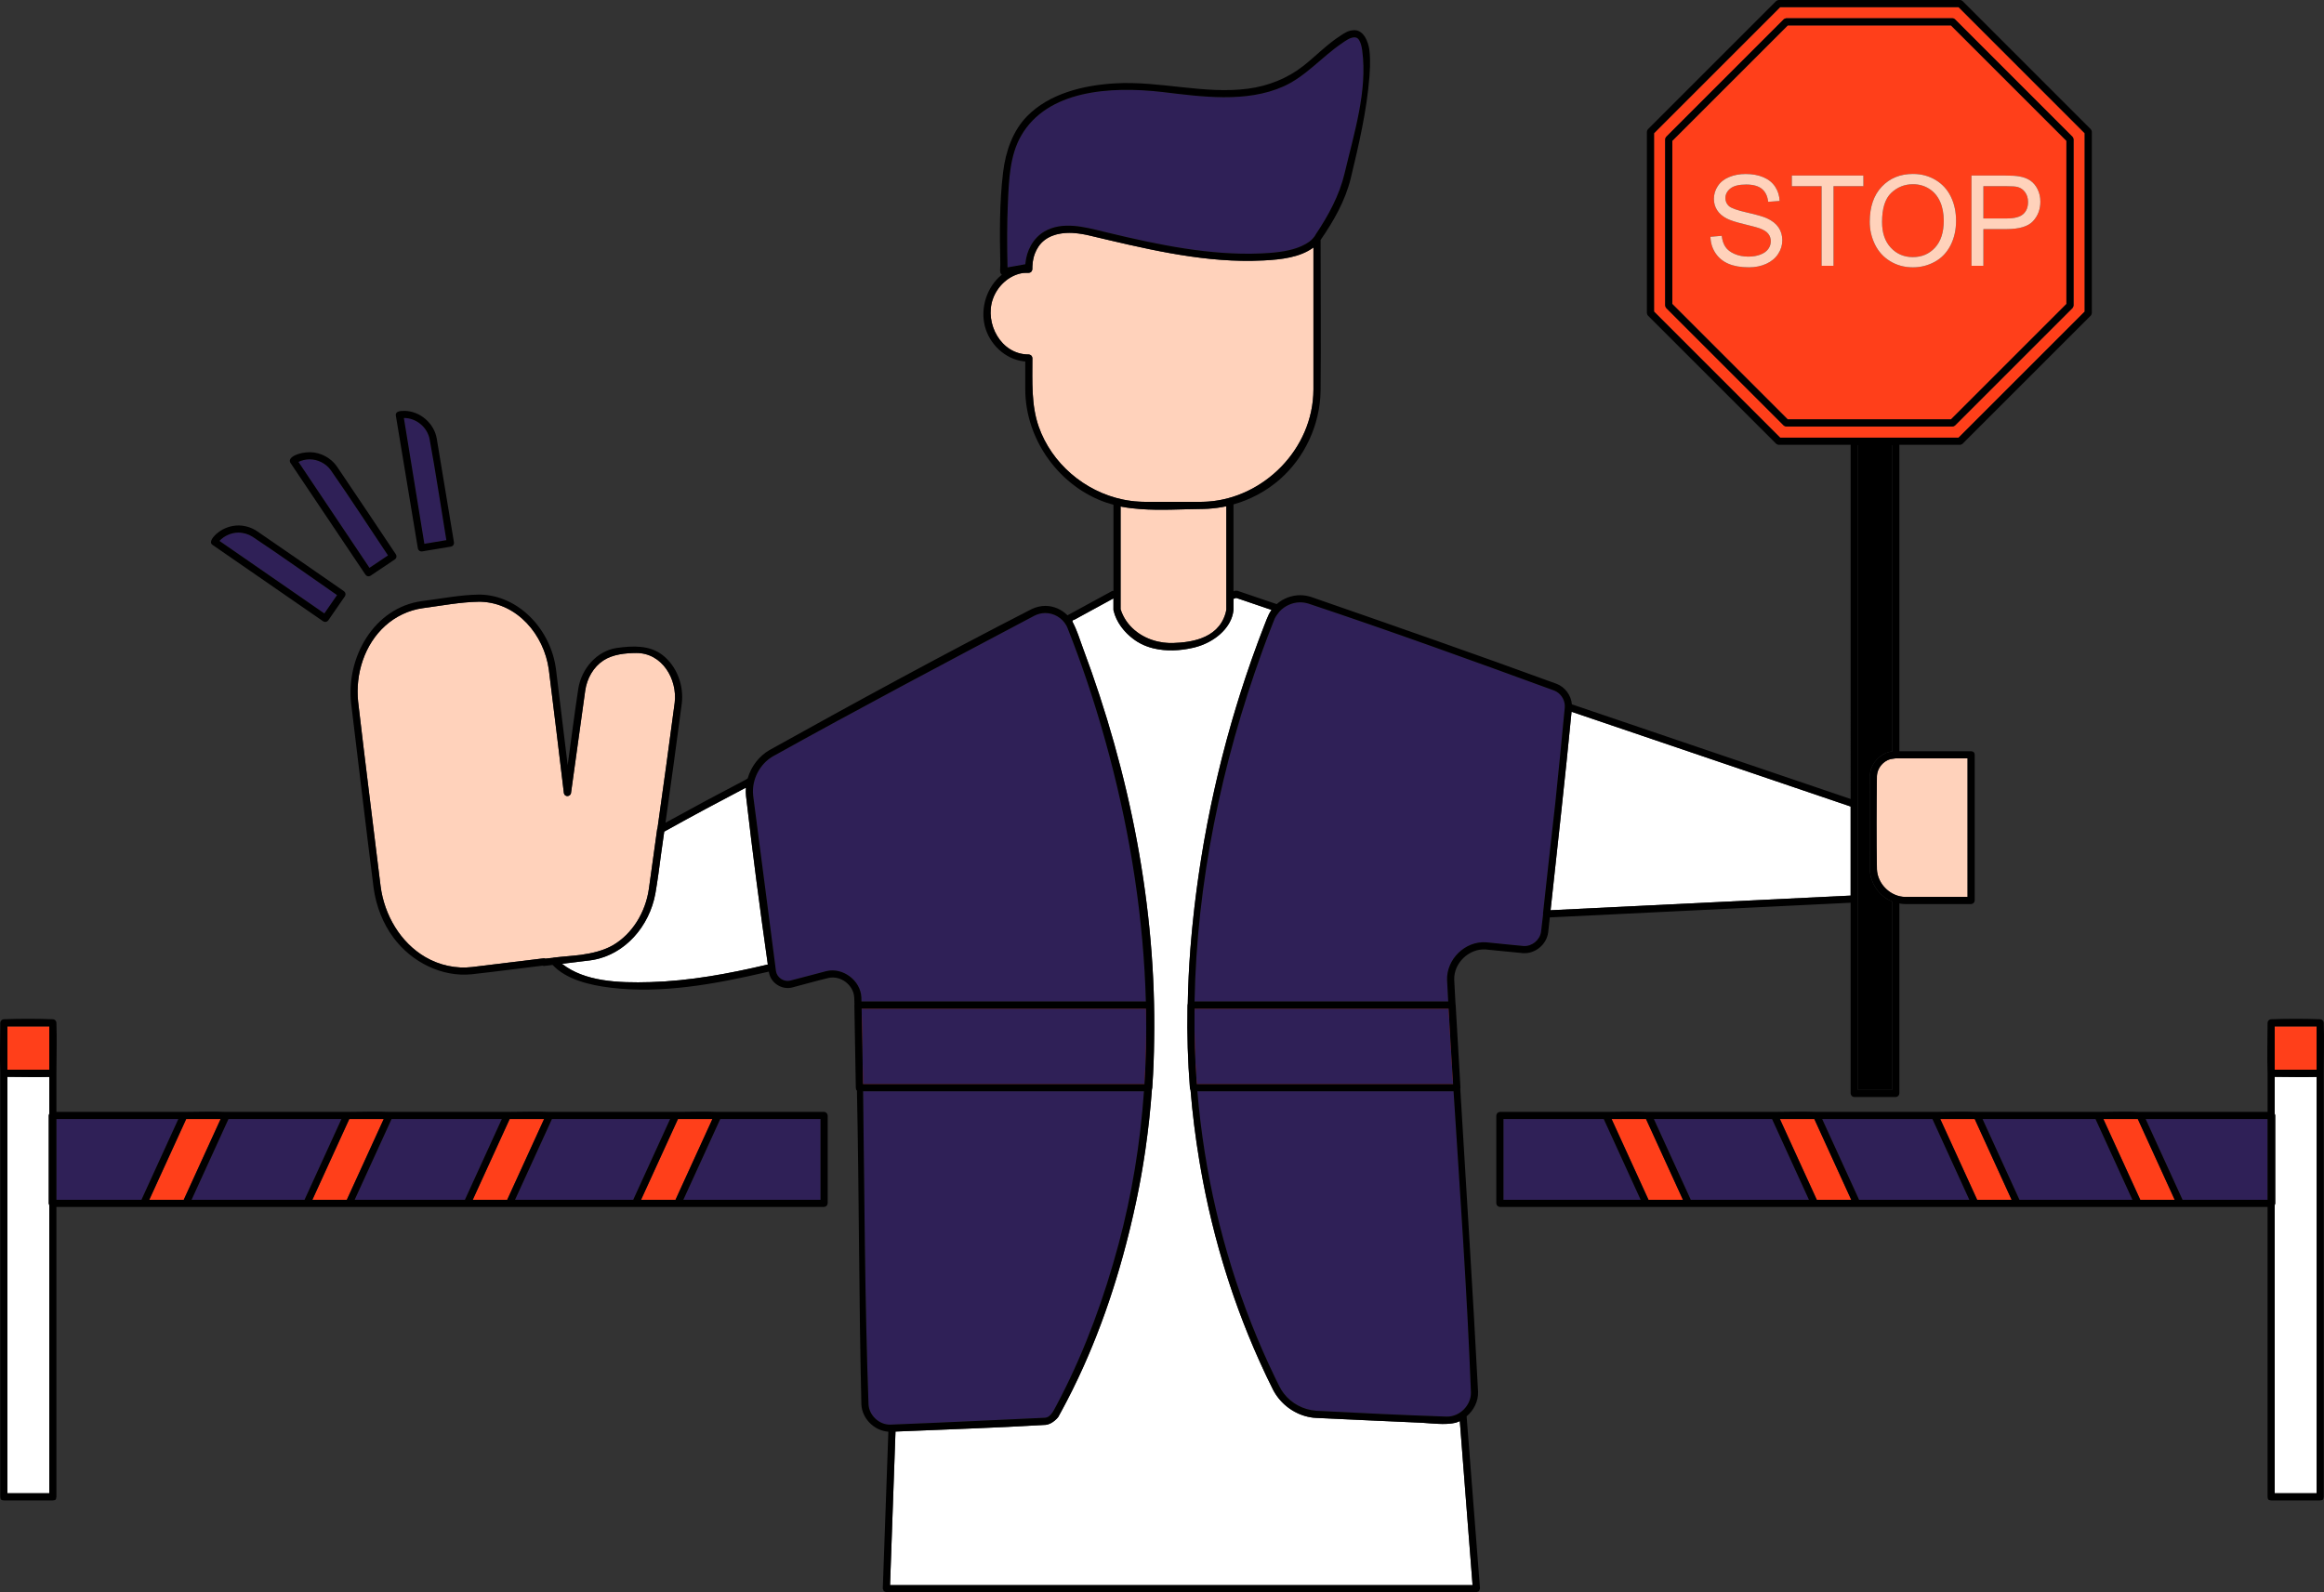 <svg xmlns="http://www.w3.org/2000/svg" xmlns:xlink="http://www.w3.org/1999/xlink" version="1.1" id="Layer_1" x="0px" y="0px" enable-background="new 0 0 595.276 595.276" xml:space="preserve" viewBox="52.64 130.64 488.5 334.78">
<rect x="52.64" y="130.64" width="488.5" height="334.78" fill="#333333" stroke="none"/>
<path id="color_x5F_6" fill-rule="evenodd" clip-rule="evenodd" fill="#ff3f1a" d="M406.391,382.903h-7.238l-7.758-16.982h7.237  L406.391,382.903L406.391,382.903z M91.256,382.903h-7.238l7.759-16.982h7.238L91.256,382.903L91.256,382.903z M509.759,382.903  h-7.237l-7.759-16.982h7.238L509.759,382.903L509.759,382.903z M475.478,382.903h-7.238l-7.758-16.982h7.238L475.478,382.903  L475.478,382.903z M159.248,382.903h-7.238l7.759-16.982h7.237L159.248,382.903L159.248,382.903z M194.625,382.903h-7.238  l7.758-16.982h7.238L194.625,382.903L194.625,382.903z M125.537,382.903H118.3l7.758-16.982h7.238L125.537,382.903L125.537,382.903z   M441.767,382.903h-7.237l-7.759-16.982h7.238L441.767,382.903L441.767,382.903z M293.203,358.579H234.04  c-0.074-5.291-0.165-10.581-0.286-15.871h59.784C293.643,348.007,293.536,353.3,293.203,358.579L293.203,358.579z M358.08,358.579  h-53.875l-0.023-0.293c-0.361-4.921-0.512-9.853-0.448-14.778c0.004-0.267,0.008-0.533,0.013-0.8h53.388  c0.29,5.239,0.607,10.477,0.936,15.713L358.08,358.579L358.08,358.579z M62.997,355.544h-8.802v-9.104h8.802V355.544L62.997,355.544  z M539.583,355.544h-8.803v-9.104h8.803V355.544L539.583,355.544z M464.325,132.138l26.515,26.515v37.498l-26.515,26.514h-37.497  l-26.515-26.514v-37.498l26.515-26.515H464.325L464.325,132.138z M463.19,134.497c0.089,0.027,0.171,0.031,0.384,0.205  l24.702,24.702c0.125,0.153,0.2,0.33,0.22,0.531v34.934c-0.02,0.196-0.092,0.374-0.22,0.53l-24.702,24.702  c-0.152,0.125-0.33,0.2-0.531,0.22h-34.934c-0.195-0.019-0.374-0.092-0.53-0.22l-24.702-24.702c-0.125-0.152-0.2-0.329-0.22-0.53  v-34.934c0.02-0.196,0.092-0.375,0.22-0.531l24.702-24.702c0.152-0.125,0.33-0.2,0.53-0.219h34.934  C463.092,134.487,463.141,134.492,463.19,134.497L463.19,134.497z M428.42,135.983l-24.263,24.262v34.313l24.263,24.263h34.313  l24.263-24.263v-34.313l-24.263-24.262C451.295,135.983,439.858,135.983,428.42,135.983L428.42,135.983z M412.172,180.426  l2.369-0.207c0.112,0.949,0.373,1.728,0.783,2.336s1.046,1.1,1.909,1.475c0.863,0.376,1.833,0.563,2.912,0.563  c0.958,0,1.803-0.142,2.537-0.427c0.733-0.284,1.279-0.675,1.637-1.171s0.537-1.038,0.537-1.624c0-0.596-0.172-1.116-0.518-1.56  c-0.345-0.444-0.914-0.817-1.708-1.119c-0.509-0.199-1.635-0.507-3.378-0.926c-1.743-0.418-2.964-0.813-3.663-1.184  c-0.906-0.475-1.581-1.064-2.026-1.767c-0.444-0.703-0.666-1.49-0.666-2.362c0-0.958,0.272-1.853,0.815-2.685  c0.544-0.833,1.338-1.465,2.382-1.897c1.044-0.431,2.204-0.647,3.481-0.647c1.407,0,2.647,0.227,3.721,0.68  c1.075,0.453,1.901,1.119,2.479,1.999c0.578,0.881,0.889,1.877,0.932,2.99l-2.407,0.181c-0.13-1.199-0.568-2.105-1.314-2.718  c-0.747-0.612-1.849-0.919-3.307-0.919c-1.519,0-2.625,0.279-3.32,0.835c-0.694,0.557-1.042,1.228-1.042,2.013  c0,0.682,0.246,1.242,0.738,1.682c0.483,0.441,1.745,0.891,3.786,1.353c2.04,0.462,3.44,0.865,4.2,1.21  c1.104,0.509,1.92,1.154,2.446,1.935s0.789,1.68,0.789,2.699c0,1.009-0.289,1.96-0.867,2.854c-0.578,0.893-1.408,1.587-2.491,2.083  c-1.083,0.496-2.302,0.745-3.657,0.745c-1.717,0-3.155-0.251-4.316-0.751c-1.161-0.501-2.071-1.253-2.731-2.259  C412.554,182.831,412.207,181.694,412.172,180.426L412.172,180.426z M445.655,177.281c0-3.15,0.846-5.615,2.537-7.397  c1.691-1.782,3.874-2.673,6.549-2.673c1.752,0,3.331,0.419,4.737,1.256c1.406,0.837,2.479,2.004,3.216,3.501  c0.738,1.497,1.107,3.195,1.107,5.093c0,1.924-0.388,3.645-1.165,5.164c-0.776,1.519-1.877,2.668-3.3,3.449  c-1.424,0.781-2.96,1.172-4.608,1.172c-1.786,0-3.382-0.432-4.789-1.295c-1.406-0.863-2.472-2.04-3.197-3.533  C446.018,180.525,445.655,178.946,445.655,177.281L445.655,177.281z M474.414,178.808c2.684,0,4.539-0.559,5.565-1.676  c1.027-1.117,1.541-2.483,1.541-4.096c0-0.941-0.192-1.804-0.576-2.589s-0.891-1.396-1.521-1.831  c-0.63-0.436-1.411-0.732-2.343-0.887c-0.664-0.121-1.626-0.181-2.886-0.181h-7.157v18.974h2.511v-7.714L474.414,178.808  L474.414,178.808z M444.322,169.787v-2.239h-15.039v2.239h6.251v16.735h2.511v-16.735H444.322L444.322,169.787z M448.244,177.32  c0,2.286,0.614,4.087,1.844,5.403c1.23,1.316,2.772,1.974,4.627,1.974c1.89,0,3.445-0.664,4.666-1.993  c1.221-1.329,1.831-3.214,1.831-5.656c0-1.545-0.261-2.893-0.783-4.045s-1.285-2.045-2.291-2.679  c-1.005-0.634-2.133-0.951-3.384-0.951c-1.778,0-3.307,0.61-4.588,1.831C448.884,172.425,448.244,174.464,448.244,177.32  L448.244,177.32z M474.453,176.569h-4.905v-6.782h4.853c1.139,0,1.92,0.056,2.343,0.168c0.655,0.181,1.184,0.555,1.585,1.12  s0.602,1.244,0.602,2.038c0,1.096-0.341,1.946-1.022,2.55C477.228,176.266,476.078,176.568,474.453,176.569L474.453,176.569z"/>
<path id="color_x5F_5" fill-rule="evenodd" clip-rule="evenodd" fill="#FFD2BB" d="M190.842,304.809  c1.242-8.809,2.457-17.623,3.62-26.443c0.581-4.908-2.61-10.464-8.097-10.433c-2.299,0.013-4.93,0.287-6.883,1.565  c-2.129,1.394-3.466,3.799-3.832,6.349l-2.993,21.583c-0.175,0.734-1.303,0.825-1.487-0.012c-1.057-8.678-2.068-17.361-3.172-26.033  c-1.009-7.274-6.597-13.933-14.226-14.224c-0.176-0.004-0.351-0.006-0.527-0.005c-3.885,0.066-7.84,0.835-11.761,1.355  c-2.91,0.407-5.666,1.718-7.86,3.691c-4.363,3.926-6.322,10.106-5.707,15.977c1.5,12.927,3.145,25.837,4.718,38.755  c0.78,6.116,4.197,11.894,9.422,14.94c2.944,1.717,6.432,2.488,9.818,2.088l15.019-1.829c0.084-0.002,0.142-0.041,0.386,0.059  c0.541-0.066,1.087-0.124,1.634-0.179l0.089-0.031c1.932-0.235,3.916-0.344,5.846-0.593c2.382-0.345,4.643-0.893,6.594-1.992  c4.127-2.395,6.882-6.96,7.583-11.821l0.002-0.015l1.75-12.621C190.79,304.898,190.812,304.854,190.842,304.809L190.842,304.809z   M466.221,319.219h-13.072c-3.099-0.019-5.833-2.691-5.98-5.743l-0.001-0.024l-0.001-0.019l-0.001-0.048  c-0.121-6.509-0.081-13.021-0.002-19.53l0.001-0.045l0.001-0.027l0.001-0.022c0.084-1.637,1.282-3.055,2.808-3.515  c0.37-0.074,0.753-0.091,1.079-0.156h15.167V319.219L466.221,319.219z M310.414,256.02v-18.936  c-0.006,0.001-0.012,0.002-0.018,0.004c-1.213,0.256-2.442,0.426-3.677,0.507c-0.434,0.03-0.868,0.048-1.304,0.055l-0.104,0.001  h-0.008h-0.006c-4.351,0.045-8.763,0.343-12.988,0.022c-1.28-0.092-2.538-0.24-3.763-0.469l-0.36-0.072v21.588  c0.006,0.021,0.013,0.042,0.02,0.063c1.077,3.419,4.107,5.901,7.814,6.745c0.77,0.175,1.569,0.279,2.386,0.307  c0.276,0.009,0.554,0.01,0.834,0.001c1.037-0.031,2.103-0.116,3.146-0.287l0.012-0.002c0.957-0.158,1.896-0.389,2.778-0.721  c2.306-0.868,4.218-2.424,5.043-5.149c0.01-0.035,0.021-0.07,0.031-0.106c0.09-0.309,0.162-0.766,0.164-0.78v-0.001V256.02  L310.414,256.02z M277.945,179.607c-2.624-0.104-5.488,0.568-7.039,2.908c-0.29,0.437-0.531,0.906-0.722,1.395  c-0.332,0.866-0.508,1.8-0.539,2.73v0.011v0.008c-0.001,0.045-0.002,0.091-0.002,0.136c0,0,0,0.015-0.002,0.041l-0.009,0.495  c-0.278,1.033-1.04,0.522-2.237,0.752c-2.793,0.535-5.151,2.767-6.086,5.502c-1.719,5.032,1.708,11.619,7.58,11.582  c0,0,0.693,0.045,0.755,0.75c0,4.946-0.258,9.904,1.335,14.439c2.689,7.655,9.55,13.579,17.59,15.293  c0.342,0.059,0.709,0.134,1.082,0.203c0.979,0.161,1.972,0.259,2.976,0.29c0.144,0.004,0.288,0.007,0.432,0.008l0.05,0.001  c4.053,0.015,8.105,0.016,12.157,0l0.052-0.001c0.223-0.003,0.446-0.009,0.669-0.018c11.93-0.51,22.697-10.863,22.736-23.601  v-29.847c-2.818,2.06-6.666,2.517-10.406,2.713c-0.819,0.047-1.639,0.074-2.459,0.084c-11.519,0.173-23.041-2.677-34.335-5.35  c-0.183-0.042-0.365-0.082-0.548-0.121l-0.075-0.016c-0.072-0.015-0.144-0.029-0.217-0.043l-0.037-0.007l-0.016-0.003  C279.743,179.77,278.846,179.649,277.945,179.607L277.945,179.607z M412.172,180.426l2.369-0.207  c0.112,0.949,0.373,1.728,0.783,2.336s1.046,1.1,1.909,1.475c0.863,0.376,1.833,0.563,2.912,0.563c0.958,0,1.803-0.142,2.537-0.427  c0.733-0.284,1.279-0.675,1.637-1.171s0.537-1.038,0.537-1.624c0-0.596-0.172-1.116-0.518-1.56  c-0.345-0.444-0.914-0.817-1.708-1.119c-0.509-0.199-1.635-0.507-3.378-0.926c-1.743-0.418-2.964-0.813-3.663-1.184  c-0.906-0.475-1.581-1.064-2.026-1.767c-0.444-0.703-0.666-1.49-0.666-2.362c0-0.958,0.272-1.853,0.815-2.685  c0.544-0.833,1.338-1.465,2.382-1.897c1.044-0.431,2.204-0.647,3.481-0.647c1.407,0,2.647,0.227,3.721,0.68  c1.075,0.453,1.901,1.119,2.479,1.999c0.578,0.881,0.889,1.877,0.932,2.99l-2.407,0.181c-0.13-1.199-0.568-2.105-1.314-2.718  c-0.747-0.612-1.849-0.919-3.307-0.919c-1.519,0-2.625,0.279-3.32,0.835c-0.694,0.557-1.042,1.228-1.042,2.013  c0,0.682,0.246,1.242,0.738,1.682c0.483,0.441,1.745,0.891,3.786,1.353c2.04,0.462,3.44,0.865,4.2,1.21  c1.104,0.509,1.92,1.154,2.446,1.935s0.789,1.68,0.789,2.699c0,1.009-0.289,1.96-0.867,2.854c-0.578,0.893-1.408,1.587-2.491,2.083  c-1.083,0.496-2.302,0.745-3.657,0.745c-1.717,0-3.155-0.251-4.316-0.751c-1.161-0.501-2.071-1.253-2.731-2.259  C412.554,182.831,412.207,181.694,412.172,180.426L412.172,180.426z M445.655,177.281c0-3.15,0.846-5.615,2.537-7.397  c1.691-1.782,3.874-2.673,6.549-2.673c1.752,0,3.331,0.419,4.737,1.256c1.406,0.837,2.479,2.004,3.216,3.501  c0.738,1.497,1.107,3.195,1.107,5.093c0,1.924-0.388,3.645-1.165,5.164c-0.776,1.519-1.877,2.668-3.3,3.449  c-1.424,0.781-2.96,1.172-4.608,1.172c-1.786,0-3.382-0.432-4.789-1.295c-1.406-0.863-2.472-2.04-3.197-3.533  C446.018,180.525,445.655,178.946,445.655,177.281L445.655,177.281z M469.548,186.522h-2.511v-18.974h7.157  c1.26,0,2.222,0.06,2.886,0.181c0.932,0.155,1.713,0.451,2.343,0.887c0.63,0.435,1.137,1.046,1.521,1.831  c0.384,0.785,0.576,1.648,0.576,2.589c0,1.613-0.514,2.979-1.541,4.096c-1.025,1.116-2.876,1.674-5.565,1.676h-4.866V186.522  L469.548,186.522z M444.322,169.787h-6.277v16.735h-2.511v-16.735h-6.251v-2.239h15.039V169.787L444.322,169.787z M448.244,177.32  c0,2.286,0.614,4.087,1.844,5.403c1.23,1.316,2.772,1.974,4.627,1.974c1.89,0,3.445-0.664,4.666-1.993  c1.221-1.329,1.831-3.214,1.831-5.656c0-1.545-0.261-2.893-0.783-4.045s-1.285-2.045-2.291-2.679  c-1.005-0.634-2.133-0.951-3.384-0.951c-1.778,0-3.307,0.61-4.588,1.831C448.884,172.425,448.244,174.464,448.244,177.32  L448.244,177.32z M474.401,169.787h-4.853v6.782h4.905c1.622,0,2.774-0.302,3.456-0.906c0.681-0.604,1.022-1.454,1.022-2.55  c0-0.794-0.201-1.473-0.602-2.038c-0.401-0.565-0.93-0.939-1.585-1.12C476.322,169.843,475.545,169.787,474.401,169.787  L474.401,169.787z"/>
<path id="color_x5F_4" fill-rule="evenodd" clip-rule="evenodd" fill="#2f2057" d="M293.103,360.079  c-0.776,10.876-2.518,21.654-5.354,32.197c-3.168,11.777-7.41,23.293-13.131,34.01l-0.024,0.045  c-0.139,0.259-0.279,0.517-0.419,0.774c-0.417,0.729-0.89,1.373-1.585,1.568c-0.111,0.03-0.226,0.049-0.346,0.056l-0.01,0.001  c-7.428,0.332-14.854,0.695-22.28,1.023c-3.28,0.129-6.561,0.259-9.84,0.405l-0.008,0.002l-0.301,0.011  c-2.363,0.06-4.491-1.95-4.605-4.274c-0.801-21.928-0.842-43.875-1.139-65.818L293.103,360.079L293.103,360.079z M358.175,360.079  c1.336,21.094,2.851,42.178,3.653,63.296c0.067,2.701-2.311,5.11-4.988,5.112l-0.075-0.001l-0.019-0.001  c-9.14-0.31-18.294-0.746-27.409-1.226h-0.005l-0.031-0.003c-2.68-0.194-5.198-1.533-6.812-3.639c-0.015-0.02-0.03-0.04-0.045-0.06  c-0.627-0.832-1.069-1.786-1.528-2.727c-0.083-0.169-0.165-0.339-0.248-0.509c-7.235-14.947-12.186-30.976-14.793-47.388  c-0.677-4.262-1.196-8.551-1.556-12.854L358.175,360.079L358.175,360.079z M397.504,382.903h-28.842v-16.982h21.083L397.504,382.903  L397.504,382.903z M529.28,382.903h-17.872l-7.758-16.982h25.63V382.903L529.28,382.903z M500.872,382.903h-23.745l-7.758-16.982  h23.745L500.872,382.903L500.872,382.903z M466.591,382.903h-23.175l-7.758-16.982h23.175L466.591,382.903L466.591,382.903z   M432.88,382.903h-24.84l-7.759-16.982h24.841L432.88,382.903L432.88,382.903z M82.369,382.903H64.497v-16.982h25.631  L82.369,382.903L82.369,382.903z M116.65,382.903H92.905l7.759-16.982h23.745L116.65,382.903L116.65,382.903z M150.361,382.903  h-23.175l7.759-16.982h23.175L150.361,382.903L150.361,382.903z M185.738,382.903h-24.841l7.759-16.982h24.84L185.738,382.903  L185.738,382.903z M225.116,382.903h-28.842l7.758-16.982h21.084V382.903L225.116,382.903z M293.203,358.579H234.04  c-0.074-5.29-0.165-10.581-0.286-15.871h59.784C293.643,348.007,293.536,353.3,293.203,358.579L293.203,358.579z M358.08,358.579  h-53.875l-0.023-0.293c-0.361-4.921-0.512-9.853-0.448-14.778l0.013-0.8h53.388c0.29,5.239,0.607,10.477,0.936,15.713  L358.08,358.579L358.08,358.579z M357.053,341.208H303.73c0.48-25.943,6.079-51.994,15.254-76.419  c0.506-1.348,1.117-2.895,1.416-3.647c0.111-0.279,0.181-0.451,0.186-0.464c0.259-0.546,0.655-1.004,1.008-1.475  c1.085-1.159,2.627-1.885,4.228-1.922c0.655-0.008,1.305,0.091,1.93,0.292c17.297,5.775,34.448,11.985,51.574,18.252  c1.287,0.503,2.175,1.777,2.239,3.142c-0.048,0.182-0.007,0.357-0.004,0.372l-0.001,0.021l-0.001,0.015  c-0.638,6.701-1.3,13.401-1.993,20.096c-0.857,7.754-1.771,15.502-2.591,23.259l0.032,0.094c-0.145,1.245-0.291,2.49-0.438,3.735  c-0.253,1.752-1.917,3.095-3.671,2.987c-2.604-0.225-5.2-0.533-7.803-0.774c-4.535-0.356-8.441,3.621-8.28,7.945L357.053,341.208  L357.053,341.208z M276.786,262.141c-0.887-1.595-2.631-2.631-4.487-2.613c-0.778,0.018-1.546,0.213-2.238,0.568  c-18.362,9.724-36.738,19.426-54.895,29.528c-2.824,1.608-4.532,4.909-4.227,8.143c0.008,0.082,0.017,0.164,0.027,0.245  l4.662,35.883c-0.001,0.017-0.003,0.035-0.005,0.052c0.044,0.305,0.088,0.61,0.131,0.915c0.225,1.314,1.607,2.258,2.924,1.969  c2.572-0.638,5.121-1.363,7.688-2.017c3.418-0.819,7.191,1.954,7.332,5.554c0.007,0.28,0.014,0.56,0.02,0.84h59.785  c-0.484-17.807-3.337-35.659-8.014-52.956c-0.222-0.821-0.448-1.64-0.678-2.458c-0.137-0.488-0.276-0.976-0.416-1.463l-0.007-0.024  l-0.063-0.218c-0.12-0.416-0.241-0.832-0.363-1.248c-1.8-6.117-3.83-12.168-6.124-18.118l-0.005-0.011l-0.111-0.289l-0.016-0.042  l-0.107-0.275l-0.019-0.047l-0.103-0.266l-0.007-0.017l-0.006-0.015l-0.101-0.259l-0.024-0.059l-0.102-0.259l-0.025-0.064  l-0.104-0.264l-0.018-0.045l-0.113-0.283C276.92,262.399,276.854,262.268,276.786,262.141L276.786,262.141z M102.699,242.618  c-1.48,0.029-2.921,0.667-3.931,1.751l22.052,15.252l2.667-3.859c-5.914-4.087-11.753-8.284-17.744-12.258  C104.838,242.92,103.773,242.61,102.699,242.618L102.699,242.618z M117.691,227.215c-0.8,0.012-1.593,0.198-2.315,0.543  l14.928,22.272l3.895-2.613c-4.005-5.97-7.899-12.016-12.017-17.908C121.151,228.072,119.438,227.21,117.691,227.215  L117.691,227.215z M137.532,218.522l4.305,26.455l4.628-0.768c-1.176-7.092-2.22-14.207-3.529-21.275  C142.439,220.433,140.108,218.506,137.532,218.522L137.532,218.522z M328.949,180.362c0.178-0.254,0.2-0.352,0.316-0.524  c2.63-3.93,4.918-8.167,5.997-12.721c2.024-8.545,4.84-17.385,3.721-25.819c-0.027-0.21-0.061-0.419-0.101-0.626  c-0.031-0.157-0.066-0.313-0.106-0.468c-0.03-0.112-0.062-0.224-0.098-0.335c-0.033-0.1-0.069-0.2-0.109-0.298  c-0.216-0.533-0.524-1.109-1.285-1.084c-0.962,0.064-1.796,0.715-2.647,1.297c-4.211,2.881-7.601,6.967-12.219,9.025  c-7.837,3.493-17.222,2.159-25.403,1.178c-11.215-1.29-24.22-0.321-29.71,9.145c-2.4,4.139-2.593,9.234-2.812,14.195  c-0.195,4.417-0.189,8.842-0.082,13.264l0.007,0.275l3.748-0.667c0.199-2.74,1.567-5.447,3.982-6.873  c3.821-2.255,8.611-0.921,12.377,0.002l0.33,0.08c10.874,2.629,22.053,5.007,32.917,4.514c0.081-0.004,0.163-0.008,0.245-0.012  c0.098-0.005,0.196-0.01,0.294-0.016c0.487-0.028,0.983-0.059,1.483-0.097c2.939-0.24,5.87-0.793,8.031-2.318  c0.608-0.429,1.102-1.098,1.102-1.098C328.934,180.375,328.942,180.368,328.949,180.362L328.949,180.362z"/>
<path id="color_x5F_3" fill-rule="evenodd" clip-rule="evenodd" fill="#000000" d="M450.383,359.792h-7.243v-39.864  c0.052-0.151,0.001-0.272,0-0.274v-95.415h7.243v64.385c-1.261,0.141-2.418,0.79-3.271,1.725c-0.856,0.928-1.397,2.141-1.445,3.428  l0,0v0.003l-0.001,0.022v0.005v0.001v0.004c-0.001,0.029-0.002,0.058-0.002,0.088c0,0.732-0.001,1.465-0.002,2.197  c-0.006,5.636-0.033,11.271,0,16.906l0.002,0.326l0.001,0.047l0.002,0.05c0.095,2.948,2.004,5.708,4.716,6.764V359.792  L450.383,359.792z"/>
<path id="color_x5F_2" fill-rule="evenodd" clip-rule="evenodd" fill="#ffffff" d="M311.914,256.551v2.307l-0.002,0.017  l-0.002,0.027v0.001v0.001l-0.001,0.007l-0.003,0.036l-0.001,0.002l0,0v0.001c-0.374,3.74-4.071,6.806-8.188,7.818  c-2.883,0.708-5.999,0.867-8.783,0.15c-1.129-0.289-2.205-0.723-3.19-1.329c-0.141-0.086-0.279-0.176-0.416-0.268l-0.007-0.005  l-0.009-0.006l-0.012-0.009l-0.01-0.006c-2.227-1.517-4.031-3.823-4.592-6.338c-0.009-0.066-0.009-0.065-0.012-0.131l0,0v-2.372  c-2.731,1.501-5.469,2.993-8.211,4.478c0,0-0.597,0.08-0.356,0.518c0.821,1.55,1.39,3.322,2.008,5.059  c9.931,26.394,15.563,54.666,15.115,82.566c-0.031,3.292-0.152,6.579-0.372,9.86l-0.031,0.446c-0.019,0.123-0.039,0.224-0.065,0.306  c-0.315,4.331-0.784,8.647-1.413,12.938c-0.513,3.514-1.136,7.013-1.871,10.491c-3.326,15.737-8.487,31.184-16.32,45.29  c-0.03,0.055-0.061,0.11-0.091,0.164c0,0-1.125,1.489-2.627,1.648c-0.012,0.002-0.024,0.003-0.036,0.004l-0.061,0.003  c-10.486,0.631-20.983,0.944-31.483,1.401l-1.145,32.292h122.445l-2.681-34.486c-0.884,0.392-1.069,0.388-1.576,0.471  c-1.712,0.28-4.036,0.037-6.312-0.122c-7.402-0.312-14.788-0.679-22.185-1.016c-0.049-0.002-0.095-0.005-0.138-0.007h-0.003  l-0.01-0.001l-0.088-0.005l-0.025-0.002h-0.003l-0.028-0.002l-0.043-0.002l-0.027-0.002l-0.014-0.001l-0.026-0.002l-0.02-0.001  h-0.004c-0.415-0.029-0.522-0.055-0.82-0.103c-0.861-0.14-1.7-0.389-2.498-0.735l-0.002-0.001l-0.005-0.002l-0.044-0.019  l-0.014-0.006l-0.01-0.005l-0.031-0.014l-0.017-0.007l-0.005-0.003c-2.14-0.959-3.974-2.611-5.14-4.695l0,0l-0.003-0.004  l-0.034-0.062l-0.001-0.002c-0.026-0.047-0.051-0.094-0.076-0.141l-0.032-0.063l-0.052-0.104l-0.012-0.024l-0.01-0.02l-0.016-0.031  c-7.455-14.908-12.568-30.983-15.356-47.59c-0.859-5.054-1.497-10.147-1.917-15.269c-0.063-0.101-0.097-0.245-0.131-0.452  c-0.446-5.632-0.619-11.287-0.511-16.94l0.011-0.506c0.012-0.116,0.027-0.212,0.048-0.293c0.065-3.803,0.246-7.613,0.543-11.427  c1.845-23.748,7.36-47.48,16.049-69.39c0.279-0.703,0.584-1.36,1.005-1.957l-7.42-2.526L311.914,256.551L311.914,256.551z   M530.78,357.046v7.779c0.056,0.1,0.093,0.215,0.111,0.346v18.482c-0.018,0.138-0.055,0.257-0.111,0.358v60.59h8.803v-87.534  C536.65,357.145,533.715,357.059,530.78,357.046L530.78,357.046z M54.195,357.046v87.555h8.802v-60.589  c-0.055-0.1-0.092-0.22-0.11-0.359v-18.482c0.018-0.137,0.055-0.257,0.11-0.358v-7.746  C60.065,357.145,57.129,357.059,54.195,357.046L54.195,357.046z M209.43,296.327c-0.03-0.04-0.076-0.047-0.143-0.012  c-5.532,2.892-11.03,5.844-16.483,8.871l-0.543,0.302c-0.218,1.549-0.438,3.098-0.658,4.646c-0.359,2.787-0.725,5.575-1.206,8.371  c-1.266,6.973-6.557,13.126-13.754,14.057l-0.026,0.004l-1.441,0.175l-4.408,0.537c4.744,3.733,11.715,4.053,18.579,3.853  c8.267-0.241,16.486-1.762,24.559-3.676l0.127-0.03c-1.674-11.754-3.208-23.529-4.567-35.322l-0.001-0.01l-0.001-0.009l-0.008-0.071  C209.396,297.451,209.389,296.887,209.43,296.327L209.43,296.327z M382.978,280.289c-1.335,13.923-2.92,27.821-4.415,41.728  l63.077-3.077v-18.729L382.978,280.289L382.978,280.289z"/>
<path id="color_x5F_1" fill-rule="evenodd" clip-rule="evenodd" fill="#000000" d="M441.64,224.165h-15.123  c-0.196-0.019-0.375-0.091-0.53-0.219l-26.955-26.954c-0.124-0.153-0.199-0.33-0.219-0.531v-38.119  c0.019-0.196,0.091-0.374,0.219-0.53l26.955-26.954c0.152-0.125,0.329-0.2,0.53-0.22h38.119c0.049,0.005,0.097,0.01,0.146,0.014  c0.089,0.027,0.172,0.031,0.384,0.206l26.954,26.954c0.125,0.152,0.2,0.33,0.22,0.53v38.119c-0.019,0.196-0.092,0.375-0.22,0.531  l-26.954,26.954c-0.152,0.125-0.329,0.2-0.53,0.219h-12.753v64.425h15.088c0.03,0.002,0.061,0.004,0.091,0.006  c0.581,0.106,0.641,0.445,0.659,0.744v30.629c-0.025,0.42-0.328,0.724-0.75,0.75c-4.639,0-9.278,0.027-13.917-0.001  c-0.395-0.007-0.786-0.048-1.171-0.123v39.947c-0.057,0.432-0.295,0.688-0.75,0.75h-8.743c-0.434-0.057-0.69-0.297-0.75-0.75  v-40.101l-63.235,3.085l-0.335,3.107c-0.3,2.535-2.673,4.57-5.283,4.409c-2.609-0.226-5.211-0.534-7.82-0.775  c-3.473-0.273-6.786,2.82-6.653,6.384l0.272,5.087l0.032,0.177l1.005,17.371c-0.003,0.129-0.012,0.238-0.033,0.326  c1.249,21.21,2.644,42.412,3.734,63.631c0.076,1.997-0.898,3.91-2.406,5.184l2.812,36.183l-0.197,0.568l-0.55,0.24H238.95  l-0.54-0.229l-0.209-0.547l1.169-32.983c-2.938-0.192-5.561-2.762-5.671-5.773c-0.527-21.974-0.473-43.964-0.933-65.939  c-0.156-0.102-0.201-0.281-0.235-0.605l-0.305-17.371l0.021-0.2l-0.051-1.418c-0.137-2.563-2.796-4.683-5.408-4.097  c-2.571,0.616-5.114,1.34-7.671,2.011c-2.121,0.526-4.459-0.918-4.844-3.171l-0.024-0.171c-0.264,0.064-0.539,0.118-0.794,0.178  c-10.694,2.488-21.791,4.484-32.414,3.206c-4.535-0.546-9.387-1.738-12.244-4.791l-1.737,0.212c-0.084,0.001-0.141,0.04-0.385-0.06  c-4.953,0.604-9.9,1.259-14.859,1.808c-6.272,0.652-12.635-2.539-16.443-7.654c-2.263-3.04-3.669-6.678-4.193-10.442  c-1.647-12.921-3.15-25.86-4.725-38.789c-1.121-9.661,4.747-20.231,14.94-21.583c3.941-0.494,7.859-1.286,11.835-1.354  c0.196-0.001,0.196-0.001,0.393,0.001c8.022,0.195,14.811,7.277,15.889,15.745l2.45,20.117c0.744-5.366,1.416-10.742,2.234-16.097  c0.682-4.199,3.891-7.913,8.043-8.542c3.398-0.474,6.931-0.638,9.669,1.495c3.019,2.351,4.494,6.358,4.042,10.177  c-1.102,8.364-2.252,16.723-3.43,25.077l0.51-0.284c5.394-2.981,10.839-5.9,16.276-8.732c0.245-0.127,0.366-0.241,0.493-0.316  c0.712-2.481,2.364-4.689,4.632-5.981c18.195-10.123,36.485-20.087,55.012-29.589c0.928-0.461,1.957-0.702,2.998-0.699  c1.723,0.026,3.385,0.773,4.586,1.981c3.133-1.694,6.263-3.401,9.388-5.117c0,0,0.107-0.022,0.271-0.026v-18.099  c-0.491-0.129-0.975-0.274-1.455-0.436c-9.858-3.329-17.055-13.209-17.087-23.803v-5.884c-0.107-0.008-0.213-0.018-0.319-0.029  c-3.881-0.45-7.209-3.577-8.18-7.423c-0.983-3.892,0.483-8.334,3.583-10.795c-0.578-0.324-0.307-1.375-0.328-2.245  c-0.14-6.439-0.184-12.903,0.583-19.272c0.525-4.367,2.022-8.732,5.057-11.819c4.589-4.668,11.578-6.484,18.434-6.892  c9.44-0.563,18.797,2.342,28.04,1.111c4.179-0.556,8.22-2.15,11.547-4.757c2.659-2.083,5.005-4.566,7.844-6.384  c0.925-0.593,1.676-1.157,3.009-1.154c1.939,0.076,2.844,2.515,3.056,4.116c0.04,0.298,0.07,0.597,0.092,0.897  c0.031,0.415,0.048,0.83,0.055,1.246c0.009,0.496,0.003,0.993-0.013,1.49c-0.02,0.639-0.057,1.277-0.106,1.915  c-0.555,7.284-2.249,14.447-3.958,21.578c-1.157,4.662-3.603,8.941-6.308,12.855l-0.009,0.013  c0.001,10.584,0.096,21.167-0.002,31.749c-0.11,7.04-3.298,13.989-8.606,18.619c-2.796,2.438-6.131,4.22-9.701,5.229v18.269  l0.322-0.113l0.489-0.002l8.28,2.812l0.112-0.103c1.336-1.141,3.083-1.775,4.851-1.775c0.794,0.01,1.582,0.144,2.336,0.395  c17.221,5.977,34.434,11.983,51.553,18.247c1.775,0.693,3.028,2.421,3.19,4.306l58.593,19.899L441.64,224.165L441.64,224.165z   M311.914,256.551v2.307l0,0l0,0l-0.001,0.004l-0.039,0.349l-0.002,0.007v0.003l-0.009,0.05l-0.049,0.288l-0.004,0.019v0.002  l-0.005,0.021c-0.684,3.319-3.967,6.017-7.679,7.053l-0.037,0.011l-0.054,0.014l-0.318,0.089l-0.34,0.077l-0.093,0.023l-0.093,0.019  c-2.582,0.571-5.321,0.692-7.822,0.13l-0.277-0.06l-0.04-0.011l-0.048-0.01l-0.219-0.062l-0.398-0.109l-0.084-0.028l-0.045-0.013  l-0.15-0.053l-0.41-0.137l-0.117-0.048l-0.05-0.017l-0.133-0.057l-0.372-0.151l-0.136-0.065l-0.066-0.028l-0.14-0.071l-0.31-0.15  l-0.141-0.08l-0.093-0.047l-0.158-0.096l-0.238-0.135l-0.183-0.118l-0.078-0.047l-0.095-0.065l-0.088-0.058l-0.105-0.074  l-0.141-0.097l-0.134-0.101l-0.051-0.036l-0.042-0.033c-1.977-1.482-3.551-3.59-4.098-5.881l-0.009-0.029l-0.003-0.016l-0.019-0.077  l-0.012-0.131l0,0v-2.372c-2.731,1.501-5.469,2.993-8.211,4.478c0,0-0.597,0.08-0.356,0.518c0.917,1.732,1.52,3.742,2.23,5.67  c9.846,26.36,15.396,54.573,14.885,82.406c-0.034,3.143-0.154,6.278-0.364,9.409l-0.031,0.446c-0.019,0.124-0.04,0.225-0.067,0.305  c-0.29,3.996-0.711,7.979-1.27,11.94l-0.095,0.682l-0.018,0.125l-0.019,0.133l-0.086,0.565l-0.148,0.986l-0.038,0.242l-0.018,0.113  l-0.06,0.373l-0.174,1.078l-0.058,0.339l-0.018,0.112l-0.052,0.299l-0.181,1.053l-0.075,0.412l-0.024,0.134l-0.055,0.297  l-0.175,0.957l-0.089,0.455l-0.034,0.186l-0.068,0.343l-0.158,0.813l-0.095,0.463l-0.054,0.272l-0.089,0.423l-0.131,0.635  l-0.074,0.338l-0.103,0.491l-0.195,0.87l-0.276,1.259l-0.135,0.574l-0.046,0.209l-0.111,0.462l-0.4,1.705l-0.182,0.722l-0.003,0.015  l-0.009,0.036c-3.207,12.994-7.769,25.686-14.162,37.473c-0.236,0.435-0.474,0.868-0.715,1.3c0,0-1.135,1.503-2.648,1.65  l-0.015,0.002h-0.006c-10.505,0.633-21.02,0.946-31.538,1.406l-1.145,32.29h122.445l-2.681-34.486  c-0.884,0.392-1.069,0.388-1.576,0.471c-1.749,0.286-4.137,0.027-6.459-0.132c-7.352-0.306-14.69-0.671-22.038-1.006  c-0.389-0.02-0.578-0.035-0.721-0.052l-0.06-0.005l-0.287-0.044h-0.004h-0.002l-0.175-0.027l-0.249-0.048l-0.204-0.036l-0.071-0.018  l-0.093-0.018l-0.27-0.069l-0.186-0.045l-0.062-0.019l-0.089-0.023l-0.273-0.088l-0.186-0.057l-0.058-0.022l-0.08-0.025  l-0.259-0.101l-0.199-0.074l-0.059-0.026l-0.067-0.026l-0.234-0.107l-0.223-0.099l-0.061-0.031l-0.052-0.024l-0.201-0.106  l-0.253-0.13l-0.062-0.036l-0.039-0.021l-0.163-0.098l-0.286-0.168l-0.062-0.042l-0.027-0.016l-0.125-0.085l-0.317-0.212  l-0.06-0.046l-0.016-0.011l-0.091-0.069l-0.343-0.259l-0.056-0.047l-0.009-0.008l-0.061-0.052l-0.362-0.307l-0.049-0.047  l-0.005-0.004l-0.04-0.039l-0.37-0.352l-0.04-0.043l-0.004-0.003l-0.031-0.034l-0.364-0.388l-0.031-0.037l-0.002-0.003l-0.039-0.046  l-0.34-0.408l-0.021-0.028l-0.003-0.004l-0.064-0.087l-0.295-0.399l-0.012-0.018l-0.003-0.005l-0.123-0.189l-0.215-0.329  l-0.005-0.009c-0.11-0.18-0.216-0.366-0.316-0.555c-0.374-0.743-0.74-1.488-1.098-2.238l-0.22-0.449l-0.221-0.472l-0.116-0.241  l-0.314-0.677c-6.224-13.313-10.627-27.492-13.22-42.105l-0.298-1.7l-0.069-0.422l-0.022-0.127l-0.024-0.155  c-0.795-4.805-1.392-9.646-1.79-14.515c-0.066-0.099-0.099-0.243-0.134-0.452c-0.446-5.632-0.619-11.287-0.511-16.94l0.011-0.506  c0.012-0.115,0.027-0.212,0.05-0.293c0.063-3.801,0.244-7.612,0.541-11.427l0.078-0.946l0.025-0.339l0.038-0.424l0.042-0.517  l0.068-0.734l0.041-0.465l0.035-0.356l0.062-0.671l0.08-0.794l0.031-0.318l0.032-0.293l0.083-0.82l0.091-0.816l0.022-0.209  l0.027-0.23l0.108-0.969l0.098-0.813l0.014-0.124l0.021-0.162l0.136-1.124l0.103-0.796l0.007-0.052l0.011-0.083  c2.48-19.129,7.299-38.048,14.2-55.81l0.09-0.235c0.082-0.211,0.164-0.422,0.249-0.633l0.257-0.657  c0.279-0.703,0.584-1.36,1.005-1.957l-7.42-2.526L311.914,256.551L311.914,256.551z M52.695,356.291c-0.129-3.534,0-7.069,0-10.601  c0.015-0.39,0.31-0.705,0.694-0.748c3.469-0.13,6.945-0.13,10.414,0c0.368,0.041,0.651,0.323,0.692,0.691  c0.133,3.551,0.002,7.107,0.002,10.661l0,0v8.127h26.798l0,0c2.955,0,5.913-0.136,8.866,0h25.415l0,0c2.955,0,5.913-0.136,8.866,0  h24.845l0,0c2.955,0,5.913-0.136,8.866,0h26.51h0.001c2.955,0,5.913-0.136,8.866,0h22.336l0.194,0.026  c0.314,0.13,0.509,0.367,0.556,0.724v18.482c-0.057,0.432-0.295,0.688-0.75,0.75H64.497v60.948c-0.061,0.627-0.194,0.695-0.75,0.75  H53.445c-0.631-0.062-0.695-0.195-0.75-0.75v-89.057V356.291L52.695,356.291z M529.281,356.291  c-0.13-3.534-0.001-7.069-0.001-10.601c0.015-0.387,0.303-0.704,0.694-0.748c3.469-0.13,6.946-0.13,10.415,0  c0.367,0.041,0.65,0.323,0.692,0.691c0.133,3.551,0.002,7.107,0.002,10.661l0,0v89.057c-0.062,0.627-0.194,0.695-0.75,0.75H530.03  c-0.631-0.062-0.695-0.195-0.75-0.75v-60.948H367.912c-0.434-0.057-0.69-0.297-0.75-0.75v-18.482c0.057-0.434,0.298-0.69,0.75-0.75  h22.315l0,0c2.955,0,5.914-0.136,8.866,0h26.511l0,0c2.955,0,5.913-0.136,8.866,0h24.845l0,0c2.955,0,5.913-0.136,8.866,0h25.415  l0,0c2.955,0,5.913-0.136,8.866,0h26.818v-8.127L529.281,356.291L529.281,356.291z M54.195,357.049v87.552h8.802v-60.596  c-0.056-0.096-0.092-0.214-0.11-0.352v-18.482c0.018-0.135,0.054-0.254,0.11-0.352v-7.754  C60.065,357.145,57.129,357.059,54.195,357.049L54.195,357.049z M530.78,357.049v7.777c0.056,0.098,0.093,0.213,0.111,0.345v18.482  c-0.018,0.136-0.054,0.254-0.111,0.352v60.596h8.803v-87.536C536.65,357.145,533.714,357.059,530.78,357.049L530.78,357.049z   M293.102,360.079h-59.044c0.3,21.941,0.341,43.89,1.142,65.818c0.114,2.324,2.242,4.334,4.605,4.274l0.306-0.012l0.003-0.001  c3.144-0.14,6.289-0.265,9.436-0.39l6.471-0.289l16.191-0.748l0.028-0.002l0.268-0.036l0.208-0.062  c0.614-0.226,1.05-0.817,1.436-1.487l0.468-0.863l1.051-2.009l0.006-0.013c5.19-10.137,9.103-20.946,12.072-31.983  C290.585,381.734,292.327,370.956,293.102,360.079L293.102,360.079z M358.177,360.079h-53.855c0.358,4.287,0.874,8.561,1.548,12.809  c2.602,16.418,7.55,32.452,14.787,47.402l0.259,0.54c0.459,0.941,0.901,1.895,1.528,2.727l0.046,0.058  c1.616,2.111,4.138,3.45,6.822,3.642l0.02,0.002h0.001c9.118,0.48,18.268,0.916,27.402,1.226l0.027,0.001l0.06-0.001  c2.684,0.011,5.073-2.403,5.006-5.11C361.026,402.256,359.511,381.172,358.177,360.079L358.177,360.079z M400.281,365.921  l7.759,16.982h24.84l-7.758-16.982H400.281L400.281,365.921z M435.658,365.921l7.758,16.982h23.175l-7.758-16.982H435.658  L435.658,365.921z M469.369,365.921l7.758,16.982h23.745l-7.758-16.982H469.369L469.369,365.921z M503.65,365.921l7.758,16.982  h17.872v-16.982H503.65L503.65,365.921z M397.504,382.903l-7.759-16.982h-21.083v16.982H397.504L397.504,382.903z M64.497,365.921  v16.982h17.872l7.759-16.982H64.497L64.497,365.921z M100.664,365.921l-7.759,16.982h23.745l7.759-16.982H100.664L100.664,365.921z   M134.945,365.921l-7.759,16.982h23.175l7.759-16.982H134.945L134.945,365.921z M168.656,365.921l-7.759,16.982h24.841l7.758-16.982  H168.656L168.656,365.921z M225.116,365.921h-21.084l-7.758,16.982h28.842V365.921L225.116,365.921z M202.383,365.921h-7.238  l-7.758,16.982h7.238L202.383,365.921L202.383,365.921z M167.006,365.921h-7.237l-7.759,16.982h7.238L167.006,365.921  L167.006,365.921z M133.296,365.921h-7.238l-7.758,16.982h7.237L133.296,365.921L133.296,365.921z M99.015,365.921h-7.238  l-7.759,16.982h7.238L99.015,365.921L99.015,365.921z M502.001,365.921h-7.238l7.759,16.982h7.237L502.001,365.921L502.001,365.921z   M398.632,365.921h-7.237l7.758,16.982h7.238L398.632,365.921L398.632,365.921z M434.009,365.921h-7.238l7.759,16.982h7.237  L434.009,365.921L434.009,365.921z M467.72,365.921h-7.238l7.758,16.982h7.238L467.72,365.921L467.72,365.921z M450.383,224.239  h-7.243v95.415c0.006,0.016,0.047,0.127,0,0.266v39.872h7.243V320.19c-2.284-0.889-3.998-2.986-4.535-5.388l-0.002-0.009  l-0.012-0.055l-0.063-0.301l-0.019-0.135l-0.035-0.231l-0.01-0.104l-0.011-0.081l-0.004-0.072c-0.016-0.161-0.025-0.323-0.028-0.485  l-0.002-0.539c-0.035-5.997-0.002-11.996,0-17.99l0.002-0.9l0.001-0.013l0.029-0.474l0.002-0.013l0.001-0.02l0.042-0.248  l0.032-0.198l0.004-0.017l0.008-0.047l0.084-0.307l0.025-0.097l0.006-0.015l0.02-0.076l0.118-0.31l0.019-0.053l0.006-0.014  l0.039-0.102l0.138-0.279l0.019-0.042l0.01-0.017l0.06-0.121l0.14-0.229l0.03-0.052l0.02-0.028l0.077-0.127l0.127-0.169l0.05-0.072  l0.045-0.056l0.085-0.113l0.097-0.108l0.078-0.095l0.1-0.102l0.068-0.076l0.056-0.051l0.112-0.116l0.198-0.171l0.011-0.01  l0.006-0.005c0.775-0.669,1.731-1.119,2.756-1.233L450.383,224.239L450.383,224.239z M293.531,342.708h-59.78  c0.122,5.29,0.213,10.581,0.284,15.871h59.167C293.535,353.305,293.642,348.01,293.531,342.708L293.531,342.708z M357.136,342.708  h-53.389c-0.005,0.267-0.009,0.533-0.013,0.8c-0.064,4.925,0.087,9.857,0.448,14.778l0.023,0.293h53.875l-0.01-0.164  C357.741,353.182,357.425,347.946,357.136,342.708L357.136,342.708z M539.583,355.544v-9.104c-2.934,0-5.868,0-8.803,0v9.104  H539.583L539.583,355.544z M62.997,355.544v-9.104c-2.934,0-5.868,0-8.802,0v9.104H62.997L62.997,355.544z M381.563,278.994  c-0.052-1.378-0.943-2.664-2.237-3.169c-17.126-6.267-34.277-12.477-51.574-18.252c-0.625-0.201-1.275-0.3-1.93-0.292  c-1.612,0.037-3.163,0.772-4.248,1.948c-0.347,0.462-0.733,0.912-0.989,1.451l-0.147,0.371l-0.378,0.952l-0.091,0.233l-0.935,2.423  l-0.36,0.968l-0.644,1.742l-0.099,0.277c-8.549,23.594-13.74,48.627-14.2,73.562h53.323l-0.239-4.491  c-0.161-4.324,3.745-8.301,8.28-7.945c2.603,0.241,5.199,0.549,7.803,0.774c1.754,0.108,3.418-1.235,3.671-2.987l0.436-3.74  l-0.03-0.089c0.821-7.763,1.735-15.517,2.591-23.277c0.694-6.686,1.354-13.373,1.991-20.061l0.003-0.029l0.001-0.031  C381.553,279.299,381.524,279.151,381.563,278.994L381.563,278.994z M276.77,262.117c-0.888-1.581-2.624-2.607-4.471-2.589  c-0.778,0.018-1.546,0.213-2.238,0.568c-18.362,9.724-36.738,19.426-54.895,29.528c-2.834,1.614-4.543,4.932-4.22,8.176l0.02,0.212  l4.662,35.883l-0.005,0.034l0.131,0.933c0.225,1.314,1.607,2.258,2.924,1.969c2.572-0.638,5.121-1.363,7.688-2.017  c3.418-0.819,7.191,1.954,7.332,5.554l0.019,0.84h59.785c-0.47-17.325-3.184-34.692-7.638-51.552l-0.093-0.346l-0.728-2.676  l-0.176-0.635l-0.905-3.158l-0.155-0.517l-0.657-2.184l-0.396-1.271l-0.463-1.473l-0.431-1.329l-0.469-1.428l-0.439-1.304  l-0.505-1.471l-0.434-1.241l-0.562-1.57l-0.412-1.134l-0.665-1.779l-0.346-0.919l-1.051-2.693L276.77,262.117L276.77,262.117z   M209.435,296.336c-0.031-0.048-0.078-0.058-0.148-0.021c-5.532,2.892-11.03,5.844-16.483,8.871l-0.545,0.304l-0.369,2.621  l-0.282,1.982c-0.361,2.803-0.727,5.603-1.211,8.412c-1.226,6.752-6.226,12.735-13.08,13.953l-0.017,0.004h-0.001l-0.012,0.002  l-0.664,0.101l-0.006,0.001l-1.441,0.175l-4.408,0.537c4.744,3.733,11.715,4.053,18.579,3.853  c8.267-0.241,16.486-1.762,24.559-3.676l0.132-0.031c-1.679-11.748-3.212-23.518-4.57-35.308l-0.003-0.023l-0.001-0.004  l-0.008-0.076C209.397,297.454,209.389,296.893,209.435,296.336L209.435,296.336z M190.838,304.819  c1.245-8.811,2.461-17.629,3.624-26.453c0.581-4.908-2.61-10.464-8.097-10.433c-2.299,0.013-4.93,0.287-6.883,1.565  c-2.129,1.394-3.466,3.799-3.832,6.349l-2.993,21.583c-0.175,0.734-1.303,0.825-1.487-0.012c-1.057-8.678-2.068-17.361-3.172-26.033  c-1.009-7.274-6.597-13.933-14.226-14.224c-0.176-0.004-0.351-0.006-0.527-0.005c-3.885,0.066-7.84,0.835-11.761,1.355  c-2.91,0.407-5.666,1.718-7.86,3.691c-4.363,3.926-6.322,10.106-5.707,15.977c1.5,12.927,3.145,25.837,4.718,38.755  c0.78,6.116,4.197,11.894,9.422,14.94c2.944,1.717,6.432,2.488,9.818,2.088l15.019-1.829c0.084-0.002,0.142-0.041,0.386,0.059  l1.621-0.174l0.102-0.036c1.889-0.23,3.827-0.339,5.715-0.576c2.44-0.343,4.758-0.894,6.749-2.025  c4.116-2.4,6.86-6.956,7.559-11.811l0.006-0.04l1.746-12.59C190.79,304.9,190.81,304.858,190.838,304.819L190.838,304.819z   M382.977,280.288c-1.334,13.922-2.919,27.82-4.409,41.728l63.072-3.076v-18.729L382.977,280.288L382.977,280.288z M451.042,290.09  c-0.325,0.065-0.704,0.083-1.069,0.16c-1.415,0.424-2.548,1.675-2.769,3.156l-0.008,0.056l-0.031,0.348l-0.001,0.059  c-0.079,6.504-0.119,13.011,0.002,19.516l0.028,0.394l0.015,0.131l0.016,0.108c0.417,2.818,3.009,5.183,5.924,5.201h13.072V290.09  H451.042L451.042,290.09z M310.414,256.02v-18.936c-0.006,0.001-0.012,0.002-0.018,0.004c-1.266,0.267-2.549,0.44-3.842,0.517  l-0.026,0.003l-0.079,0.003l-0.505,0.024l-0.412,0.01l-0.117,0.005c-4.375,0.04-8.813,0.345-13.066,0.024  c-1.293-0.089-2.565-0.238-3.803-0.47l-0.36-0.072v21.588l0.021,0.064c1.08,3.425,4.116,5.908,7.829,6.746  c0.747,0.17,1.522,0.273,2.316,0.302c0.292,0.012,0.589,0.013,0.888,0.004c1.021-0.031,2.069-0.113,3.095-0.283  c0.961-0.154,1.904-0.382,2.792-0.709c2.329-0.865,4.264-2.425,5.092-5.176l0.031-0.097c0.088-0.304,0.159-0.75,0.164-0.781l0,0  V256.02L310.414,256.02z M102.846,241.118c1.346,0.022,2.672,0.437,3.793,1.18c6.133,4.179,12.212,8.437,18.318,12.656  c0.333,0.259,0.41,0.684,0.19,1.044l-3.519,5.093c-0.259,0.333-0.683,0.41-1.043,0.191l-23.337-16.125  c-0.746-0.58,0.233-1.755,1.173-2.511C99.661,241.649,101.255,241.111,102.846,241.118L102.846,241.118z M102.699,242.618  c-1.48,0.029-2.921,0.667-3.931,1.751l22.052,15.252l2.667-3.859c-5.914-4.087-11.753-8.284-17.744-12.258  C104.838,242.92,103.773,242.61,102.699,242.618L102.699,242.618z M117.845,225.716c2.214,0.047,4.346,1.186,5.613,2.999  c4.174,6.137,8.27,12.326,12.405,18.489c0.215,0.363,0.131,0.786-0.205,1.041l-5.141,3.449c-0.363,0.215-0.787,0.131-1.041-0.205  l-15.803-23.555C112.985,226.775,115.482,225.694,117.845,225.716L117.845,225.716z M117.691,227.215  c-0.8,0.012-1.593,0.198-2.315,0.543l14.928,22.272l3.895-2.613c-4.005-5.97-7.899-12.016-12.017-17.908  C121.151,228.072,119.438,227.21,117.691,227.215L117.691,227.215z M137.687,217.022c3.232,0.06,6.199,2.591,6.753,5.803  l3.628,21.879c0.043,0.418-0.206,0.768-0.618,0.862l-6.107,1.013c-0.419,0.044-0.769-0.205-0.863-0.617l-4.64-27.983  C135.758,217.192,136.539,217.015,137.687,217.022L137.687,217.022z M137.532,218.522l4.305,26.455l4.628-0.768  c-1.176-7.092-2.22-14.207-3.529-21.275C142.439,220.433,140.108,218.506,137.532,218.522L137.532,218.522z M277.425,179.597  c-2.475,0.001-5.07,0.732-6.519,2.918c-0.299,0.45-0.546,0.935-0.737,1.441l-0.049,0.132l-0.101,0.306l-0.031,0.094l-0.094,0.346  l-0.002,0.009c-0.138,0.555-0.218,1.124-0.239,1.693l-0.01,0.259l-0.001,0.016l-0.01,0.52c-0.278,1.033-1.04,0.522-2.237,0.752  c-2.793,0.535-5.151,2.767-6.086,5.502c-1.719,5.032,1.708,11.619,7.58,11.582c0,0,0.693,0.045,0.755,0.75  c0,4.946-0.258,9.904,1.335,14.439c2.709,7.71,9.649,13.665,17.763,15.325l0.492,0.092l0.331,0.062  c1.082,0.185,2.182,0.29,3.296,0.311l0.195,0.004l0.257,0.001l5.877,0.012l5.881-0.012l0.247-0.001l0.195-0.005l1.018-0.043h0.004  c11.71-0.799,22.149-11.029,22.188-23.571v-29.85l-0.054,0.035c-2.827,2.047-6.684,2.492-10.428,2.682  c-0.832,0.047-1.664,0.074-2.494,0.084c-11.482,0.154-22.967-2.687-34.224-5.351l-0.515-0.114l-0.102-0.021l-0.151-0.029  l-0.735-0.134l-0.144-0.023l-0.636-0.087l-0.413-0.046l-0.682-0.059l-0.06-0.003L277.425,179.597L277.425,179.597z M426.828,132.138  l-26.515,26.515v37.498l26.515,26.514h37.497l26.515-26.514v-37.498l-26.515-26.515  C451.826,132.138,439.327,132.138,426.828,132.138L426.828,132.138z M463.19,134.497c0.089,0.027,0.171,0.031,0.384,0.205  l24.702,24.702c0.125,0.153,0.2,0.33,0.22,0.531v34.934c-0.02,0.196-0.092,0.374-0.22,0.53l-24.702,24.702  c-0.152,0.125-0.33,0.2-0.531,0.22h-34.934c-0.195-0.019-0.374-0.092-0.53-0.22l-24.702-24.702c-0.125-0.152-0.2-0.329-0.22-0.53  v-34.934c0.02-0.196,0.092-0.375,0.22-0.531l24.702-24.702c0.152-0.125,0.33-0.2,0.53-0.219h34.934  C463.092,134.487,463.141,134.492,463.19,134.497L463.19,134.497z M428.42,135.983l-24.263,24.262v34.313l24.263,24.263h34.313  l24.263-24.263v-34.313l-24.263-24.262C451.295,135.983,439.858,135.983,428.42,135.983L428.42,135.983z M328.944,180.369  c0.183-0.26,0.204-0.358,0.321-0.531c2.63-3.93,4.918-8.167,5.997-12.721c2.024-8.545,4.84-17.385,3.721-25.819  c-0.027-0.21-0.061-0.419-0.101-0.626c-0.031-0.157-0.066-0.313-0.106-0.468c-0.03-0.112-0.062-0.224-0.098-0.335  c-0.033-0.1-0.069-0.2-0.109-0.298c-0.216-0.533-0.524-1.109-1.285-1.084c-0.962,0.064-1.796,0.715-2.647,1.297  c-4.211,2.881-7.601,6.967-12.219,9.025c-7.837,3.493-17.222,2.159-25.403,1.178c-11.215-1.29-24.22-0.321-29.71,9.145  c-2.4,4.139-2.593,9.234-2.812,14.195c-0.195,4.417-0.189,8.842-0.082,13.264l0.007,0.275l3.748-0.667l0.017-0.191  c0.248-2.677,1.607-5.29,3.965-6.682c3.793-2.238,8.541-0.941,12.294-0.019l1.172,0.28c10.588,2.548,21.455,4.797,32.028,4.34  l0.35-0.017l0.537-0.03l0.931-0.061l0.899-0.074l0.176-0.016c2.688-0.273,5.311-0.854,7.29-2.25  c0.608-0.429,1.102-1.098,1.102-1.098L328.944,180.369L328.944,180.369z"/>
</svg>